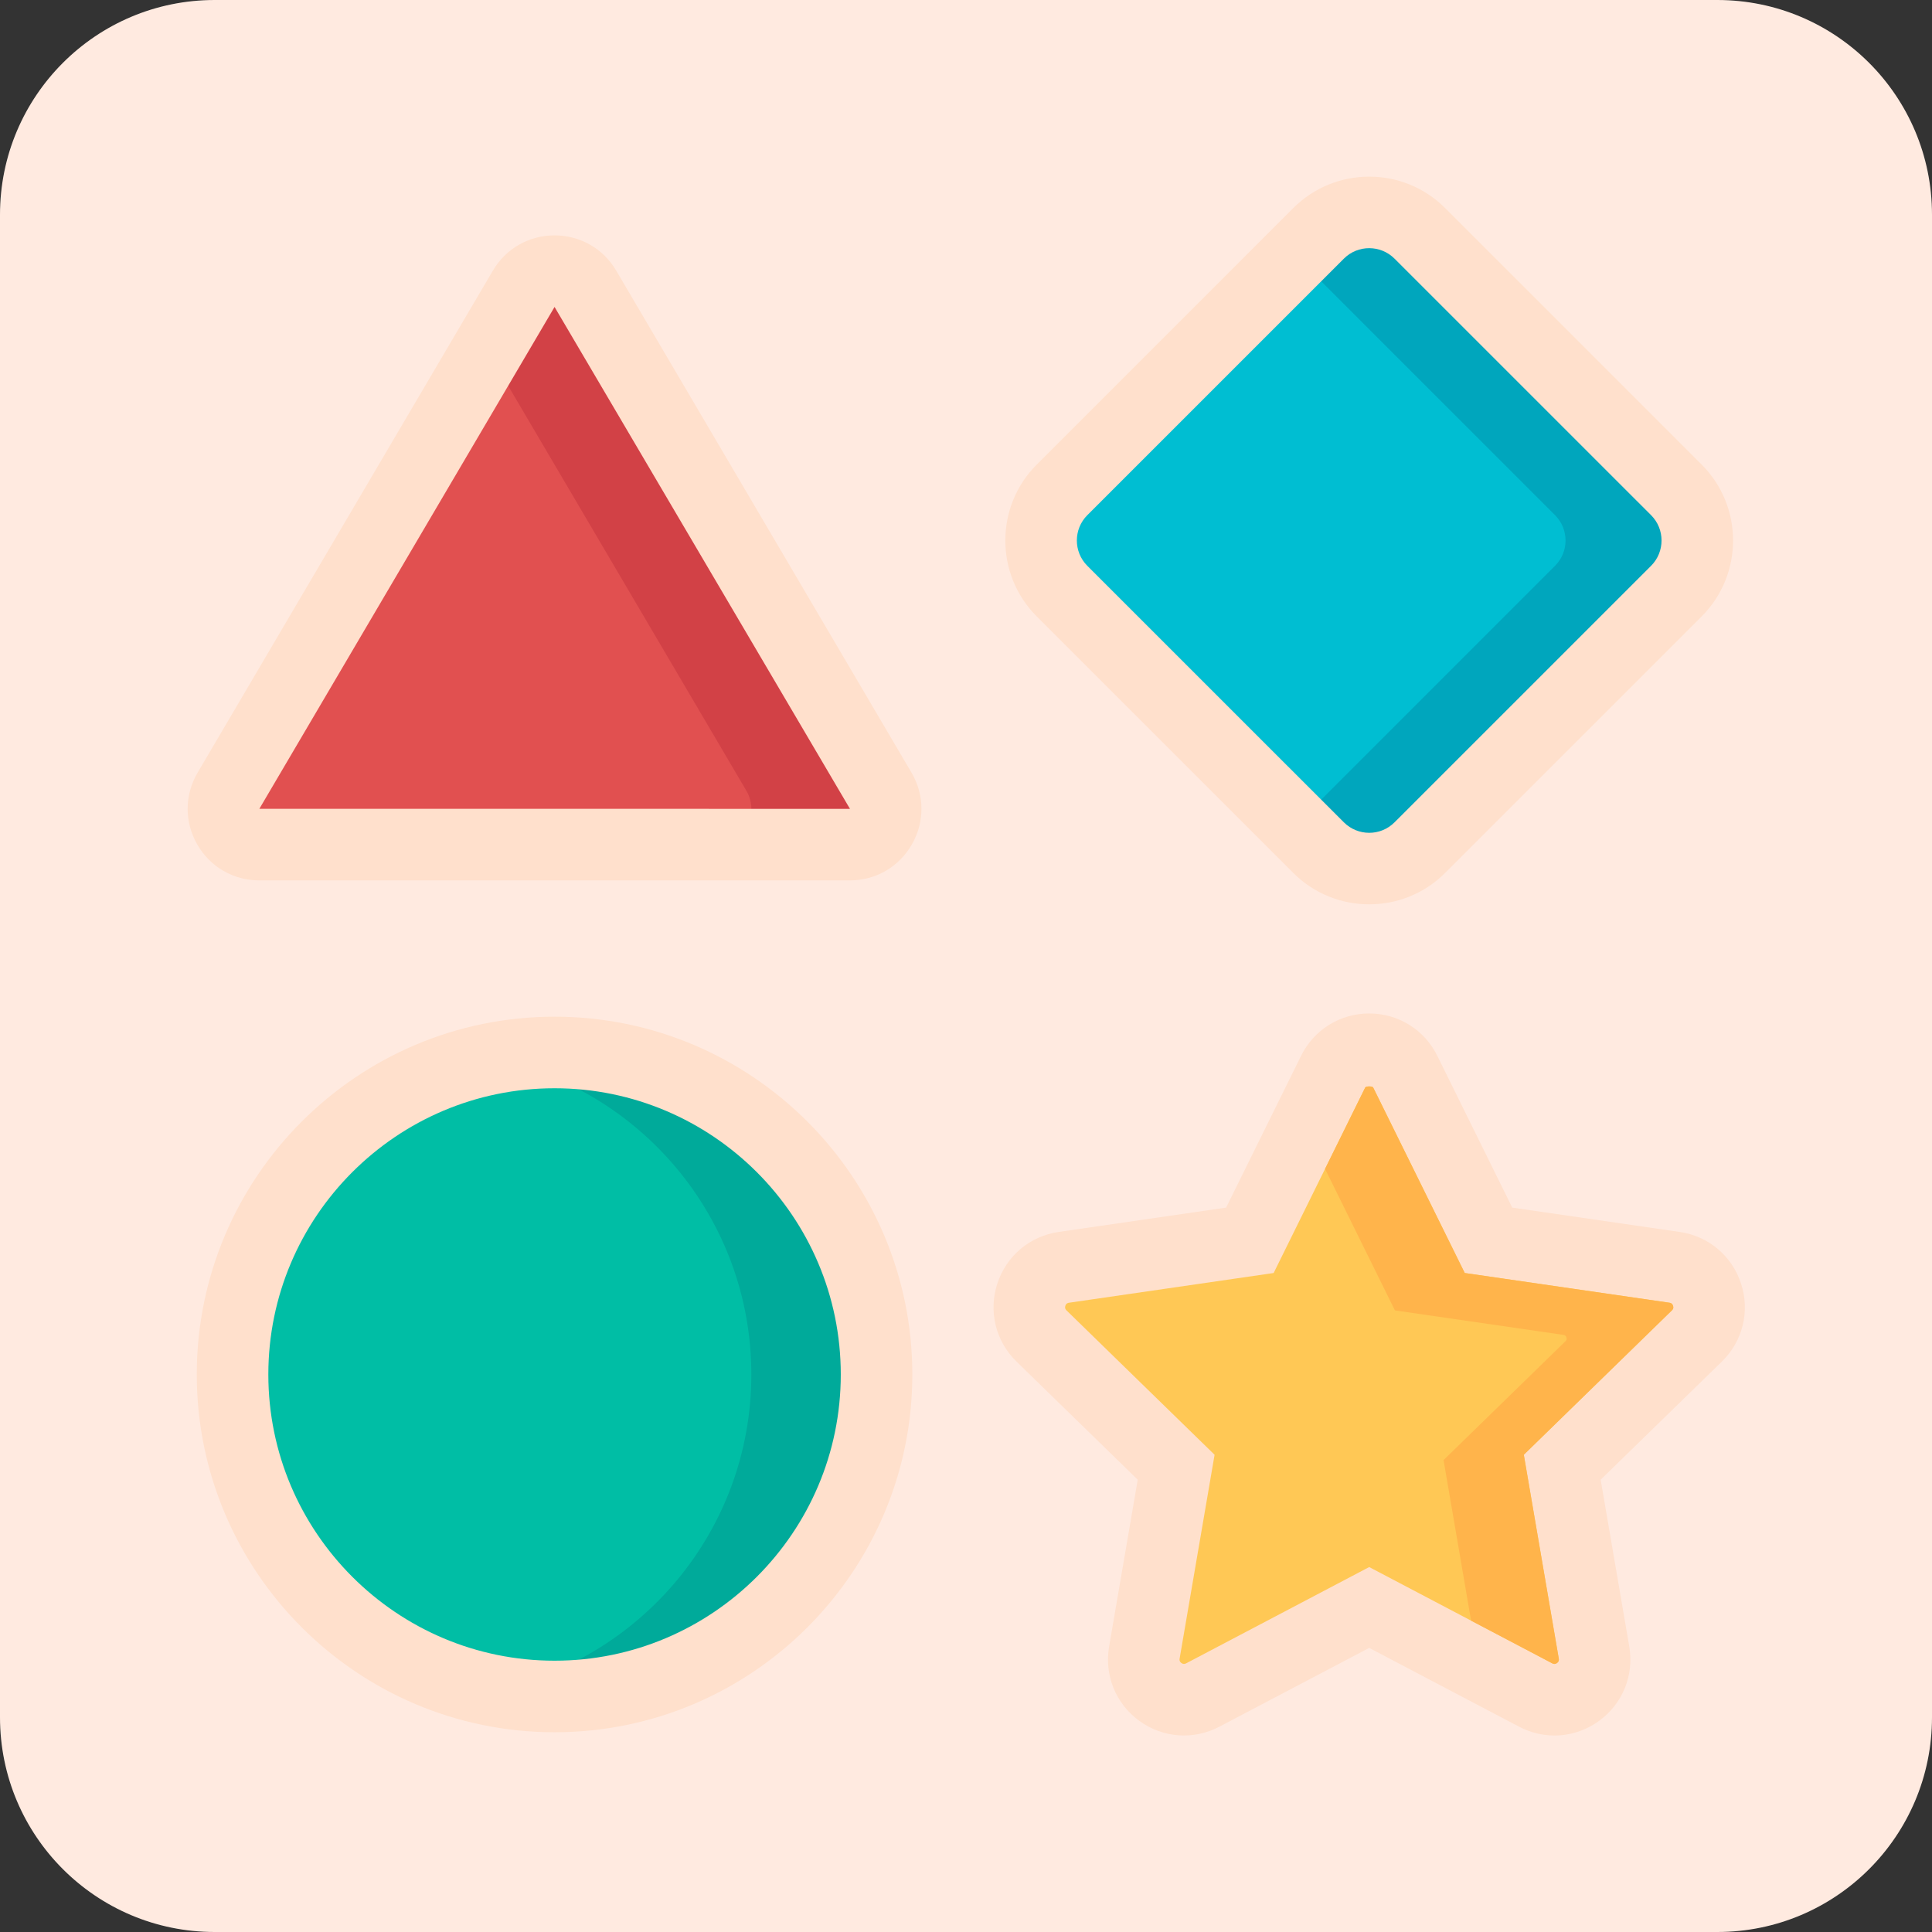 <?xml version="1.0" encoding="iso-8859-1"?>
<!-- Generator: Adobe Illustrator 19.0.0, SVG Export Plug-In . SVG Version: 6.00 Build 0)  -->
<svg version="1.1" id="Layer_1" xmlns="http://www.w3.org/2000/svg" xmlns:xlink="http://www.w3.org/1999/xlink" x="0px" y="0px"
	 viewBox="0 0 432 432" style="enable-background:new 0 0 432 432;" xml:space="preserve">
<rect x="0" y="0" width="432" height="432" fill="#333333" stroke="none"/>
<g>
	<g>
		<g>
			<path style="fill:#FFEAE0;" d="M384,432H48c-26.51,0-48-21.49-48-48V48C0,21.49,21.49,0,48,0h336c26.51,0,48,21.49,48,48v336
				C432,410.51,410.51,432,384,432z"/>
		</g>
	</g>
	<g>
		<g>
			<circle style="fill:#00AA9A;" cx="124" cy="307.338" r="72"/>
		</g>
	</g>
	<g>
		<g>
			<path style="fill:#E15050;" d="M190.013,188.856H57.987c-6.187,0-10.033-6.723-6.895-12.056l66.013-112.222
				c3.093-5.258,10.698-5.258,13.791,0L196.908,176.8C200.045,182.133,196.2,188.856,190.013,188.856z"/>
		</g>
	</g>
	<g>
		<g>
			<path style="fill:#FFC855;" d="M306.156,359.438l37.22,19.568c6.599,3.469,14.311-2.134,13.051-9.482l-7.108-41.445
				l30.112-29.351c5.339-5.204,2.393-14.27-4.985-15.342l-41.613-6.047l-18.61-37.708c-3.299-6.685-12.832-6.685-16.132,0
				l-18.61,37.708l-41.613,6.047c-7.378,1.072-10.324,10.138-4.985,15.342l30.111,29.351l-7.108,41.445
				c-1.26,7.348,6.452,12.951,13.051,9.482L306.156,359.438z"/>
		</g>
	</g>
	<g>
		<g>
			<path style="fill:#00BED2;" d="M384.742,119.442L307.57,42.27c-0.781-0.781-2.047-0.781-2.828,0l-77.172,77.172
				c-0.781,0.781-0.781,2.047,0,2.828l77.172,77.172c0.781,0.781,2.047,0.781,2.828,0l77.172-77.172
				C385.523,121.489,385.523,120.223,384.742,119.442z"/>
		</g>
	</g>
	<g>
		<g>
			<circle style="fill:#00BEA5;" cx="124" cy="307.338" r="72"/>
		</g>
	</g>
	<g>
		<g>
			<path style="fill:#FFC855;" d="M306.156,359.438l-37.22,19.568c-6.599,3.469-14.311-2.134-13.051-9.482l7.108-41.445
				l-30.111-29.351c-5.339-5.204-2.393-14.27,4.985-15.342l41.613-6.047l18.61-37.708c3.299-6.685,12.832-6.685,16.132,0
				l18.61,37.708l41.613,6.047c7.378,1.072,10.324,10.138,4.985,15.342l-30.112,29.351l7.108,41.445
				c1.26,7.348-6.452,12.951-13.051,9.482L306.156,359.438z"/>
		</g>
	</g>
	<g>
		<g>
			<path style="fill:#FFE0CC;" d="M347.578,388.063c-2.703,0-5.414-0.656-7.922-1.977l-33.5-17.609l-33.492,17.609
				c-5.781,3.039-12.625,2.539-17.906-1.289c-5.266-3.828-7.859-10.195-6.758-16.625l6.398-37.305l-27.102-26.414
				c-4.664-4.547-6.313-11.219-4.297-17.414c2.008-6.195,7.266-10.633,13.711-11.57l37.453-5.445l16.758-33.93
				c2.875-5.844,8.719-9.477,15.234-9.477s12.359,3.633,15.234,9.477l16.75,33.93l37.453,5.445
				c6.453,0.938,11.711,5.375,13.719,11.57c2.016,6.195,0.367,12.867-4.297,17.414l-27.102,26.414l6.398,37.305
				c1.102,6.43-1.492,12.797-6.758,16.625C354.57,386.961,351.086,388.063,347.578,388.063z M306.156,350.398l40.945,21.531
				c0.156,0.086,0.539,0.289,1.047-0.078c0.5-0.367,0.43-0.797,0.398-0.977l-7.82-45.586L373.844,293
				c0.133-0.133,0.445-0.43,0.25-1.023c-0.188-0.586-0.625-0.648-0.805-0.68l-45.773-6.648l-20.469-41.477
				c-0.172-0.328-1.609-0.328-1.781,0l-20.477,41.477l-45.773,6.648c-0.172,0.031-0.609,0.094-0.797,0.68
				c-0.195,0.594,0.117,0.891,0.25,1.023l33.117,32.289l-7.82,45.586c-0.031,0.18-0.102,0.609,0.398,0.977
				c0.508,0.359,0.891,0.156,1.055,0.078L306.156,350.398z"/>
		</g>
	</g>
	<g>
		<g>
			<path style="fill:#00BED2;" d="M374.842,109.542L317.47,52.17c-6.248-6.248-16.379-6.248-22.627,0l-57.373,57.373
				c-6.248,6.248-6.248,16.379,0,22.627l57.373,57.373c6.248,6.248,16.379,6.248,22.627,0l57.373-57.373
				C381.091,125.921,381.091,115.79,374.842,109.542z"/>
		</g>
	</g>
	<g>
		<g>
			<g>
				<path style="fill:#FFB44B;" d="M322.782,326.479l27.273-26.591c0.109-0.109,0.367-0.354,0.206-0.843
					c-0.155-0.482-0.515-0.534-0.656-0.56l-37.696-5.476l-15.623-31.644l8.979-18.195c0.172-0.328,1.609-0.328,1.781,0
					l20.477,41.477l45.773,6.648c0.172,0.031,0.609,0.094,0.797,0.68c0.195,0.594-0.117,0.891-0.25,1.023l-33.117,32.289
					l7.82,45.586c0.031,0.18,0.102,0.609-0.398,0.977c-0.508,0.359-0.891,0.156-1.055,0.078l-18.153-9.547L322.782,326.479z"/>
			</g>
		</g>
	</g>
	<g>
		<g>
			<path style="fill:#00A6BD;" d="M374.842,109.542L317.47,52.169c-6.248-6.249-16.379-6.249-22.627,0l-5.078,5.078l57.952,57.951
				c3.124,3.125,3.124,8.189,0,11.314l-57.952,57.951l5.078,5.078c6.249,6.249,16.379,6.249,22.627,0l57.373-57.373
				C381.091,125.921,381.091,115.791,374.842,109.542z"/>
		</g>
	</g>
	<g>
		<g>
			<path style="fill:#FFE0CC;" d="M306.156,202.211c-6.148,0-12.289-2.336-16.969-7.016l-57.375-57.367
				c-9.359-9.359-9.359-24.586,0-33.945l57.375-57.367c9.359-9.359,24.578-9.359,33.938,0l57.375,57.367
				c9.359,9.359,9.359,24.586,0,33.945l-57.375,57.367C318.445,199.875,312.305,202.211,306.156,202.211z M306.156,55.492
				c-2.047,0-4.094,0.773-5.656,2.336l-57.375,57.367c-3.117,3.125-3.117,8.195,0,11.32l57.375,57.367
				c3.125,3.109,8.188,3.125,11.313,0l57.375-57.367c3.117-3.125,3.117-8.195,0-11.32l-57.375-57.367
				C310.25,56.273,308.203,55.492,306.156,55.492z"/>
		</g>
	</g>
	<g>
		<g>
			<path style="fill:#D24146;" d="M196.908,176.799L130.896,64.578c-3.093-5.259-10.698-5.259-13.791,0l-8.117,13.799l57.896,98.422
				c3.137,5.333-0.708,12.056-6.896,12.056h30.025C196.2,188.855,200.045,182.133,196.908,176.799z"/>
		</g>
	</g>
	<g>
		<g>
			<path style="fill:#FFE0CC;" d="M190.016,196.859H57.984c-5.813,0-11-3.016-13.891-8.055c-2.883-5.047-2.844-11.055,0.109-16.063
				l66-112.219c2.906-4.938,8.063-7.891,13.797-7.891s10.891,2.953,13.797,7.891l66.008,112.219
				c2.945,5.008,2.984,11.016,0.102,16.063C201.016,193.844,195.828,196.859,190.016,196.859z M124,68.633L57.992,180.852
				l132.063,0.008L124,68.633z"/>
		</g>
	</g>
	<g>
		<g>
			<path style="fill:#00AA9A;" d="M124,235.337c-4.793,0-9.469,0.491-14,1.385c33.06,6.519,58,35.644,58,70.615
				c0,34.972-24.94,64.097-58,70.615c4.531,0.894,9.207,1.385,14,1.385c39.765,0,72-32.235,72-72
				C196,267.573,163.765,235.337,124,235.337z"/>
		</g>
	</g>
	<g>
		<g>
			<path style="fill:#FFE0CC;" d="M124,387.336c-44.109,0-80-35.891-80-80s35.891-80,80-80s80,35.891,80,80
				S168.109,387.336,124,387.336z M124,243.336c-35.289,0-64,28.711-64,64s28.711,64,64,64s64-28.711,64-64
				S159.289,243.336,124,243.336z"/>
		</g>
	</g>
</g>
<g>
</g>
<g>
</g>
<g>
</g>
<g>
</g>
<g>
</g>
<g>
</g>
<g>
</g>
<g>
</g>
<g>
</g>
<g>
</g>
<g>
</g>
<g>
</g>
<g>
</g>
<g>
</g>
<g>
</g>
</svg>
